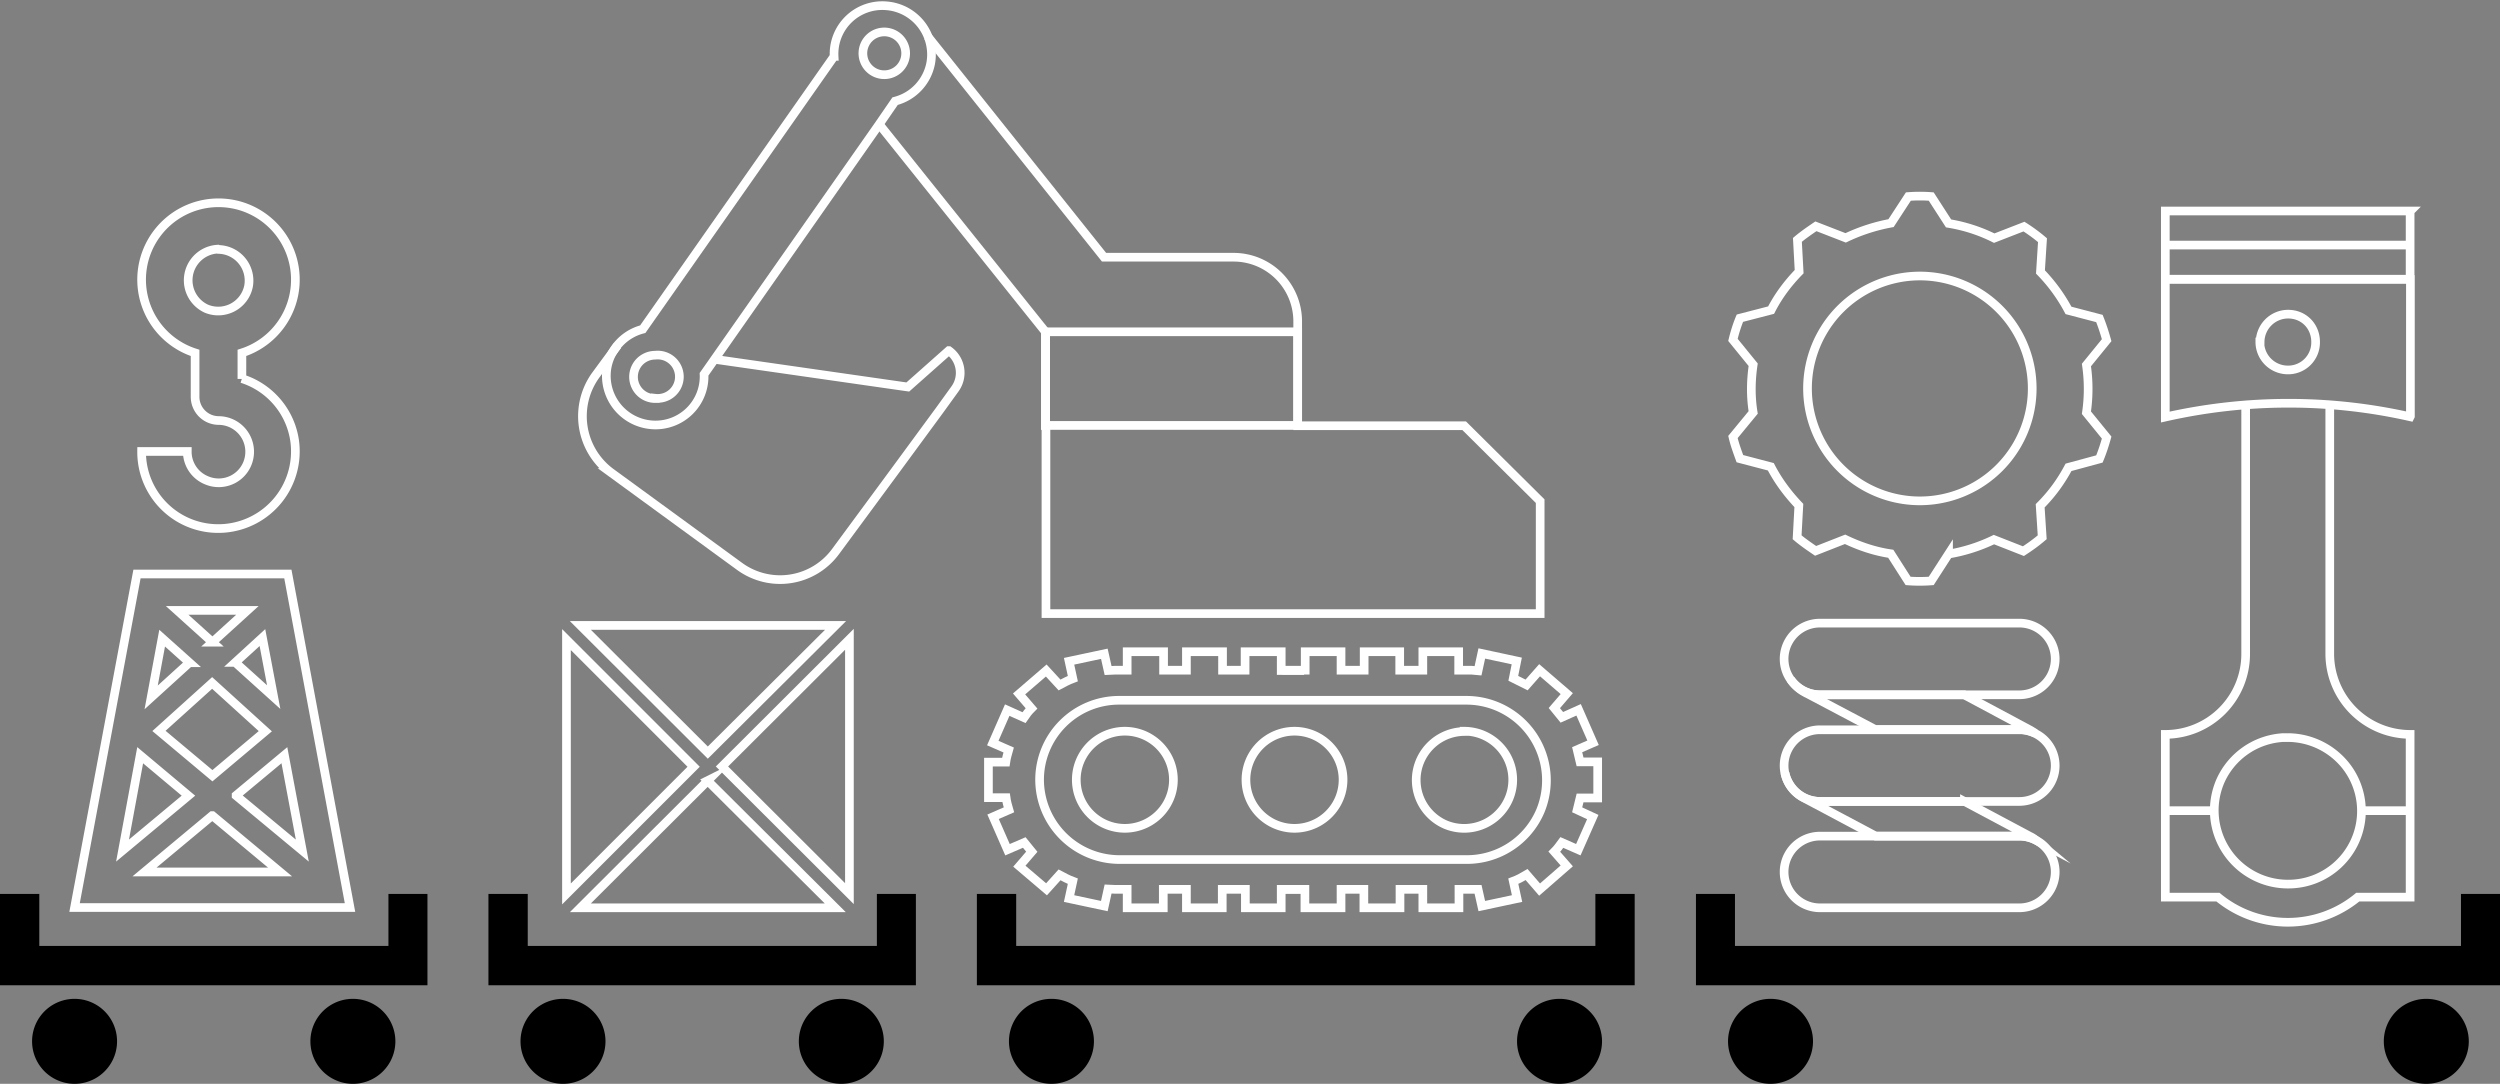 <svg xmlns="http://www.w3.org/2000/svg" fill="none" viewBox="0 0 865 375">
  <rect x="0" y="0" width="865" height="375" fill="#808080" stroke="none"/>
  <path fill="#000" d="M147.9 340.9H0v-31.6h13.6v18h120.8v-18h13.5v31.6ZM25.8 375a14.7 14.7 0 1 0 0-29.4 14.7 14.7 0 0 0 0 29.4ZM122.1 375a14.7 14.7 0 1 0 0-29.4 14.7 14.7 0 0 0 0 29.4Z"/>
  <path stroke="#fff" stroke-miterlimit="10" stroke-width="3" d="M451.2 232h-7.9v-6.5h-12.5v6.4H423v-6.4h-12.5v6.4h-7.9v-6.4H390v6.4h-4.4l-2.2.1-1.3-5.8-12.2 2.6 1.3 6c-1.6.6-3.1 1.4-4.6 2.2L362 232l-9.4 8.1 4.3 5c-1 1-1.8 2-2.6 3.2l-5.8-2.6-5 11.4 5.5 2.4c-.4 1.4-.8 2.8-1 4.2H342V276h6.1c.2 1.5.6 2.8 1 4.2l-5.5 2.4 5 11.4 5.8-2.5 2.6 3.2-4.3 5 9.4 8 4.5-5c1.5.8 3 1.6 4.6 2.2l-1.3 6 12.2 2.6 1.3-5.9 2.2.1h4.4v6.4h12.5v-6.4h8v6.4h12.4v-6.4h8v6.4h12.4v-6.4h8"/>
  <path stroke="#fff" stroke-miterlimit="10" stroke-width="3" d="M443.6 307.7h7.9v6.4H464v-6.4h7.9v6.4h12.5v-6.4h7.9v6.4h12.5v-6.4H511.4l1.3 5.8 12.2-2.6-1.3-6c1.6-.6 3.1-1.4 4.6-2.3l4.5 5.2 9.4-8.2-4.3-4.9c1-1 1.8-2.1 2.6-3.2l5.7 2.5 5-11.3-5.4-2.5 1-4.1h6.1v-12.5h-6.1l-1-4.2 5.5-2.4-5-11.4-5.8 2.6-2.6-3.2 4.3-5-9.4-8.1-4.5 5.1-4.6-2.3 1.2-6-12.1-2.6-1.3 6-2.2-.2h-4.5v-6.4h-12.4v6.4h-8v-6.4H472v6.4h-8v-6.4h-12.4v6.4h-8"/>
  <path stroke="#fff" stroke-miterlimit="10" stroke-width="3" d="M387 297.4a27.7 27.7 0 0 1-27.3-27.6 27.5 27.5 0 0 1 27.3-27.5h120.2a27.7 27.7 0 0 1 25.8 38.2 27.6 27.6 0 0 1-25.8 16.9H387Z"/>
  <path stroke="#fff" stroke-miterlimit="10" stroke-width="3" d="M506.6 253a16.8 16.8 0 0 1 16.5 20 16.8 16.8 0 0 1-23 12.3 16.8 16.8 0 0 1 6.5-32.2ZM389.2 286.6a16.8 16.8 0 1 0 0-33.6 16.8 16.8 0 0 0 0 33.6ZM447.9 286.6a16.8 16.8 0 1 0 0-33.6 16.8 16.8 0 0 0 0 33.6ZM321 12.6 382 89h45a22.2 22.2 0 0 1 22 22v36.3h57.6l26.3 26.1v38.9h-171v-65h-.1v-32.4L304.2 43"/>
  <path stroke="#fff" stroke-miterlimit="10" stroke-width="3" d="m247.2 124.3 66.9 9.6 14.2-12.6a9.5 9.5 0 0 1 2.1 13.3l-5.2 7.2-15.5 21.1-20.5 27.8a23.8 23.8 0 0 1-33.4 5.2l-44.4-32.4a24.2 24.2 0 0 1-5.2-33.8l7.5-10.2"/>
  <path stroke="#fff" stroke-miterlimit="10" stroke-width="3" d="M210 127.4a16.8 16.8 0 0 1 12.4-13.5l66.2-94.4a16.7 16.7 0 0 1 18-17.5A16.9 16.9 0 0 1 322 22a16.8 16.8 0 0 1-12.3 13l-5.5 8-60.6 86.5a16.8 16.8 0 0 1-18 17.5 17 17 0 0 1-15.6-19.6Z"/>
  <path stroke="#fff" stroke-miterlimit="10" stroke-width="3" d="M226.7 137.8a7.5 7.5 0 1 0 0-14.9 7.5 7.5 0 0 0 0 15ZM305.1 25.8a7.4 7.4 0 1 0 0-14.7 7.4 7.4 0 0 0 0 14.7ZM361.8 147.2H449v-32.4h-87.3v32.4ZM196 309.3l44-44-44-44v88ZM245 270l-44.2 44.1H289l-44.2-44ZM289 216.4h-88.2l44.1 44 44.2-44ZM293.9 221.2l-44.1 44 44.1 44v-88ZM726.4 158.8c1-2.4 1.8-4.9 2.5-7.4l-7-8.6c.8-5.5.8-11 0-16.5l7-8.6c-.7-2.5-1.5-5-2.5-7.5l-10.7-2.8a58.2 58.2 0 0 0-9.7-13.3l.7-11c-2-1.7-4.2-3.3-6.4-4.7l-10.3 4c-5-2.5-10.3-4.2-15.8-5.1l-6-9.3c-2.6-.2-5.2-.2-7.9 0l-6 9.2c-5.4 1-10.7 2.7-15.7 5.1l-10.3-4c-2.2 1.5-4.4 3-6.4 4.7l.6 11c-3.9 4-7.2 8.4-9.7 13.3l-10.8 2.8c-1 2.4-1.8 5-2.4 7.5l7 8.6c-.8 5.4-.9 11 0 16.5l-7 8.5c.6 2.6 1.5 5 2.4 7.5l10.7 2.8c2.6 5 5.9 9.4 9.7 13.4l-.6 11c2 1.7 4.2 3.2 6.4 4.7l10.2-4c5 2.4 10.3 4.2 15.8 5l6 9.4c2.6.2 5.3.2 8 0l6-9.3a58 58 0 0 0 15.7-5l10.2 4c2.3-1.5 4.4-3 6.5-4.8l-.7-10.9c4-4 7.2-8.4 9.8-13.3l10.7-2.9Z"/>
  <path stroke="#fff" stroke-miterlimit="10" stroke-width="3" d="M664.2 173.3a38.9 38.9 0 1 0 .1-77.8 38.9 38.9 0 0 0 0 77.8ZM83.7 131.1v-9a26.6 26.6 0 1 0-16.2 0v15.2a8.2 8.2 0 0 0 8.1 8.2 10.8 10.8 0 0 1 10.6 12.8 10.7 10.7 0 0 1-14.7 7.9 10.7 10.7 0 0 1-6.7-10H49a26.5 26.5 0 0 0 28.6 26.6 26.7 26.7 0 0 0 24.3-30.6A26.5 26.5 0 0 0 83.7 131Zm-8.1-44.8A10.8 10.8 0 0 1 86 99a10.7 10.7 0 0 1-14.6 7.8 10.8 10.8 0 0 1 4-20.6ZM99.6 198.6H47.4L25.8 314h95.3L99.6 198.6Zm-18.2 30.6 9.4-8.6 3.9 20.6-13.3-12ZM91.8 253l-18.3 15.4L55 252.9l18.4-16.6L91.8 253Zm-18.3-30.8-12.2-11h24.3l-12.1 11Zm-8 7.1-13.2 12 3.8-20.5 9.5 8.5Zm-.3 46-22.8 19 6.1-33 16.7 14Zm8.3 6.9 23.4 19.5H50l23.4-19.5Zm8.2-7 16.7-13.9 6.2 33-22.9-19ZM777 140v86.3a27.8 27.8 0 0 1-27.8 27.8v56.3h18.2a38 38 0 0 0 48.4 0h18.1v-56.3a27.9 27.9 0 0 1-27.8-27.8V140m-14.5 165.9a25.5 25.5 0 0 1-23.2-36 25.4 25.4 0 0 1 20.4-14.6l1-.1h1.8a25.8 25.8 0 0 1 20 9.7 25.3 25.3 0 0 1-20 41Z"/>
  <path stroke="#fff" stroke-miterlimit="10" stroke-width="3" d="M834 144V96.7h-84.8v47.6c27.9-6.3 56.8-6.4 84.7-.1Zm-52-25.7a9.7 9.7 0 0 1 9.7-9.6c5.5 0 9.6 4.3 9.5 9.8a9.5 9.5 0 0 1-9.8 9.5 9.7 9.7 0 0 1-9.5-9.7ZM834 84.8h-84.8v11.8h84.7V84.8ZM834 73h-84.8v11.8h84.7V73.1ZM766.2 280.5h-17M834 280.5h-17M629.8 240.4h68.9a12.4 12.4 0 0 0 0-24.8h-69a12.4 12.4 0 0 0 0 24.8Z"/>
  <path stroke="#fff" stroke-miterlimit="10" stroke-width="3" d="m624.2 239.4 24.6 13h49.9c1.9 0 3.8.5 5.5 1.3l-1.6-1-23-12.3h-49.8a12.4 12.4 0 0 1-10.2-5.3c1.2 1.8 2.8 3.3 4.6 4.3Z"/>
  <path stroke="#fff" stroke-miterlimit="10" stroke-width="3" d="M629.8 277.3h68.9a12.4 12.4 0 0 0 0-24.8h-69a12.4 12.4 0 0 0 0 24.8ZM629.8 314.1h68.9a12.4 12.4 0 0 0 0-24.8h-69a12.4 12.4 0 0 0 0 24.8Z"/>
  <path stroke="#fff" stroke-miterlimit="10" stroke-width="3" d="M679.7 277.3h-49.9a12.5 12.5 0 0 1-12.2-9.9 12.5 12.5 0 0 0 6.4 8.6l25 13.3h49.7c2 0 4 .5 5.7 1.4-.6-.5-1.3-1-2-1.3l-22.7-12.1Z"/>
  <path fill="#000" d="M316.9 340.9H169v-31.6h13.6v18h120.8v-18h13.5v31.6ZM194.8 375a14.7 14.7 0 1 0 0-29.4 14.7 14.7 0 0 0 0 29.4ZM291.1 375a14.7 14.7 0 1 0 0-29.4 14.7 14.7 0 0 0 0 29.4ZM865 340.9H586.8v-31.6h13.5v18h251.2v-18H865v31.6ZM612.6 375a14.7 14.7 0 1 0 0-29.4 14.7 14.7 0 0 0 0 29.4ZM839.5 375a14.7 14.7 0 1 0 0-29.4 14.7 14.7 0 0 0 0 29.4ZM565.7 340.9H338v-31.6h13.6v18H552v-18h13.6v31.6ZM363.8 375a14.7 14.7 0 1 0 0-29.4 14.7 14.7 0 0 0 0 29.4ZM539.6 375a14.7 14.7 0 1 0 0-29.4 14.7 14.7 0 0 0 0 29.4Z"/>
</svg>
